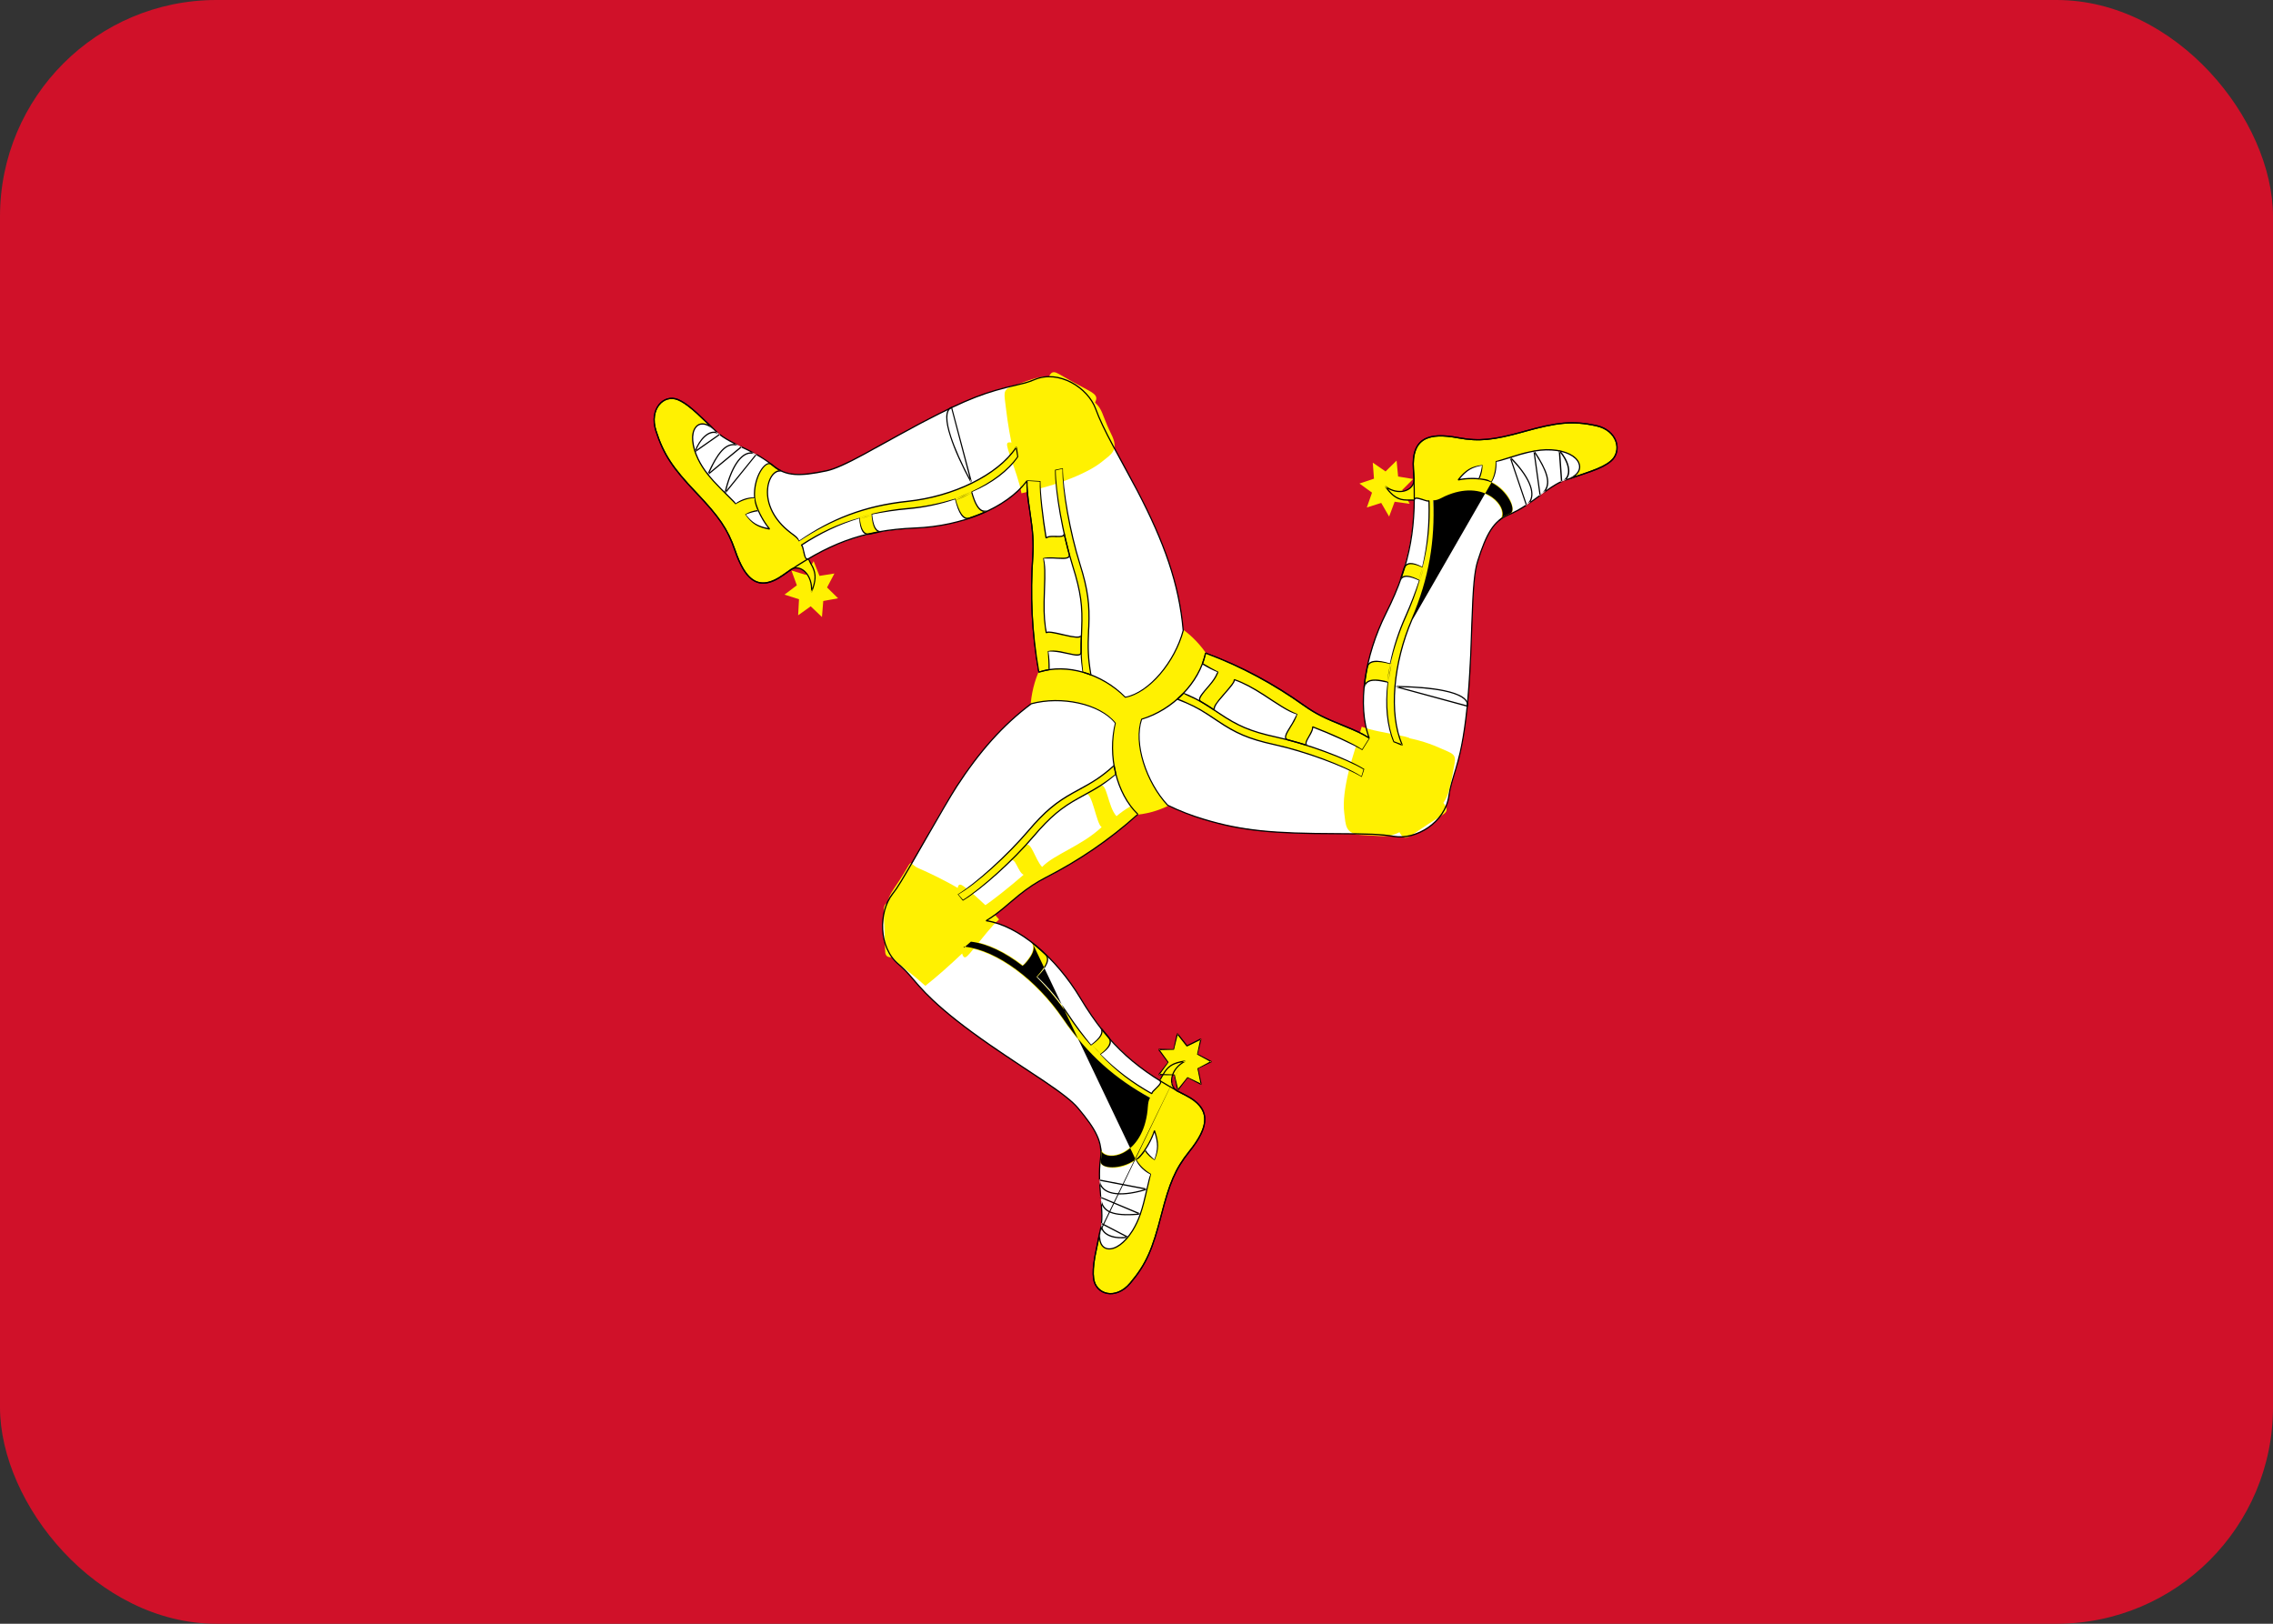 <svg width="21" height="15" viewBox="0 0 21 15" fill="none" xmlns="http://www.w3.org/2000/svg">
<rect x="0" y="0" width="21" height="15" fill="#333333" stroke="none"/>
<rect width="21" height="15" rx="2" fill="#D01129"/>
<mask id="mask0_2314_22641" style="mask-type:alpha" maskUnits="userSpaceOnUse" x="0" y="0" width="21" height="15">
<rect width="21" height="15" rx="2" fill="white"/>
</mask>
<g mask="url(#mask0_2314_22641)">
<path fill-rule="evenodd" clip-rule="evenodd" d="M10.416 7.531C10.912 7.531 11.314 7.109 11.314 6.588C11.314 6.068 10.912 5.646 10.416 5.646C9.92 5.646 9.519 6.068 9.519 6.588C9.519 7.109 9.92 7.531 10.416 7.531" fill="#FFF101"/>
<path fill-rule="evenodd" clip-rule="evenodd" d="M9.598 6.209C9.852 6.124 10.182 6.223 10.399 6.442C10.629 6.398 10.86 6.094 10.932 5.824C10.853 4.926 10.293 4.245 10.123 3.778C10.069 3.63 9.82 3.398 9.56 3.506C9.347 3.595 9.239 3.526 8.522 3.901C8.135 4.104 7.809 4.313 7.637 4.349C7.465 4.385 7.283 4.418 7.146 4.304C6.957 4.149 6.744 4.106 6.62 3.989C6.466 3.845 6.368 3.737 6.265 3.693C6.161 3.649 5.986 3.746 6.06 3.979C6.227 4.505 6.62 4.59 6.789 5.081C6.869 5.314 6.983 5.488 7.236 5.312C7.49 5.136 7.848 4.902 8.459 4.878C8.869 4.861 9.293 4.703 9.487 4.443C9.486 4.668 9.561 4.852 9.541 5.144C9.521 5.437 9.524 5.8 9.598 6.209" fill="white"/>
<path fill-rule="evenodd" clip-rule="evenodd" d="M10.079 6.234C10.003 5.792 10.14 5.728 9.977 5.21C9.879 4.898 9.816 4.507 9.814 4.325L9.749 4.345C9.75 4.527 9.813 4.918 9.911 5.23C10.069 5.731 9.946 5.807 10.006 6.212C10.025 6.216 10.064 6.229 10.079 6.234" fill="#FFF101"/>
<path fill-rule="evenodd" clip-rule="evenodd" d="M9.693 6.186C9.693 6.129 9.69 6.071 9.681 6.02C9.797 5.991 9.994 6.103 9.989 6.02C9.987 5.993 9.989 5.908 9.991 5.863C9.988 5.934 9.714 5.815 9.667 5.845C9.616 5.588 9.679 5.323 9.639 5.162C9.73 5.135 9.899 5.193 9.878 5.117C9.866 5.079 9.844 4.983 9.829 4.923C9.844 4.986 9.71 4.933 9.665 4.969C9.641 4.83 9.607 4.565 9.608 4.444L9.487 4.443C9.486 4.668 9.561 4.852 9.541 5.144C9.521 5.437 9.524 5.8 9.598 6.209C9.624 6.201 9.668 6.191 9.693 6.186" fill="#FFF101"/>
<path fill-rule="evenodd" clip-rule="evenodd" d="M9.389 4.131C9.21 4.402 8.783 4.59 8.388 4.631C7.925 4.679 7.615 4.841 7.386 4.999C7.366 4.962 7.331 4.942 7.3 4.918C6.965 4.657 7.102 4.305 7.229 4.355C7.181 4.336 7.154 4.31 7.127 4.29C7.083 4.255 6.956 4.387 6.972 4.597C6.978 4.686 7.051 4.817 7.11 4.887C7.002 4.866 6.951 4.837 6.887 4.757C6.923 4.734 6.969 4.72 7.006 4.717C6.994 4.686 6.976 4.65 6.972 4.597C6.919 4.596 6.854 4.615 6.799 4.655C6.666 4.516 6.53 4.405 6.45 4.242C6.324 3.979 6.453 3.813 6.62 3.989C6.466 3.845 6.368 3.737 6.265 3.693C6.161 3.649 5.986 3.746 6.06 3.979C6.227 4.505 6.62 4.59 6.789 5.081C6.869 5.314 6.987 5.495 7.236 5.312C7.269 5.288 7.278 5.282 7.306 5.261C7.385 5.213 7.511 5.294 7.497 5.469C7.561 5.308 7.52 5.259 7.466 5.162C7.426 5.185 7.429 5.053 7.404 5.036C7.547 4.943 7.72 4.85 7.938 4.783C7.946 4.862 7.967 4.946 8.035 4.933C8.072 4.925 8.11 4.917 8.149 4.91C8.08 4.922 8.061 4.831 8.053 4.752C8.157 4.727 8.27 4.709 8.393 4.698C8.536 4.686 8.684 4.655 8.822 4.608C8.843 4.683 8.886 4.81 8.957 4.785C9.02 4.764 9.081 4.74 9.138 4.712C9.04 4.762 9.001 4.621 8.977 4.546C9.158 4.464 9.311 4.351 9.403 4.217L9.389 4.131" fill="#FFF101"/>
<path fill-rule="evenodd" clip-rule="evenodd" d="M10.18 4.266C10.267 4.195 10.342 4.161 10.267 4.011C10.144 3.765 10.22 3.764 9.951 3.608C9.676 3.449 9.711 3.436 9.348 3.57C9.259 3.603 9.279 3.637 9.294 3.773C9.328 4.066 9.392 4.302 9.45 4.543C9.679 4.512 10.03 4.388 10.18 4.266Z" fill="#FFF101"/>
<path fill-rule="evenodd" clip-rule="evenodd" d="M9.328 4.199C9.28 4.055 9.293 4.075 9.467 4.119C9.523 3.929 9.602 3.769 9.646 3.615C9.695 3.444 9.71 3.413 9.783 3.455C9.875 3.509 9.977 3.565 10.043 3.599C10.158 3.659 10.141 3.68 10.086 3.774C10.031 3.869 9.851 4.06 9.739 4.26C9.886 4.369 9.933 4.378 9.829 4.425C9.712 4.477 9.518 4.542 9.437 4.557C9.422 4.463 9.374 4.335 9.328 4.199Z" fill="#FFF101"/>
<path fill-rule="evenodd" clip-rule="evenodd" d="M7.606 5.552L7.594 5.7L7.49 5.601L7.374 5.684L7.382 5.536L7.248 5.493L7.362 5.407L7.312 5.27L7.446 5.311L7.517 5.184L7.571 5.32L7.709 5.298L7.641 5.427L7.743 5.527L7.606 5.552" fill="#FFF101"/>
<path fill-rule="evenodd" clip-rule="evenodd" d="M10.513 7.522C10.315 7.333 10.232 6.984 10.304 6.677C10.153 6.49 9.787 6.432 9.528 6.502C8.826 7.022 8.545 7.872 8.244 8.26C8.15 8.383 8.083 8.726 8.302 8.908C8.482 9.057 8.479 9.19 9.147 9.654C9.508 9.905 9.843 10.097 9.959 10.235C10.075 10.374 10.192 10.522 10.168 10.704C10.134 10.954 10.204 11.168 10.17 11.34C10.128 11.551 10.088 11.695 10.103 11.811C10.119 11.927 10.287 12.038 10.442 11.854C10.792 11.439 10.666 11.039 10.986 10.639C11.138 10.451 11.225 10.26 10.954 10.118C10.681 9.976 10.309 9.767 9.984 9.224C9.765 8.859 9.423 8.553 9.111 8.506C9.297 8.395 9.411 8.234 9.663 8.106C9.914 7.978 10.212 7.793 10.513 7.522" fill="white"/>
<path fill-rule="evenodd" clip-rule="evenodd" d="M10.293 7.072C9.966 7.362 9.845 7.27 9.499 7.677C9.291 7.922 9 8.175 8.85 8.267L8.9 8.317C9.049 8.224 9.34 7.972 9.548 7.727C9.883 7.333 10.007 7.406 10.31 7.149C10.304 7.131 10.296 7.089 10.293 7.072" fill="#FFF101"/>
<path fill-rule="evenodd" clip-rule="evenodd" d="M10.446 7.448C10.399 7.475 10.352 7.508 10.315 7.54C10.233 7.45 10.227 7.215 10.161 7.261C10.14 7.276 10.069 7.316 10.03 7.337C10.09 7.304 10.129 7.614 10.178 7.641C9.991 7.816 9.741 7.891 9.628 8.009C9.561 7.938 9.524 7.757 9.472 7.813C9.446 7.843 9.378 7.911 9.336 7.955C9.38 7.91 9.404 8.058 9.457 8.081C9.353 8.172 9.152 8.336 9.052 8.396L9.111 8.505C9.297 8.395 9.411 8.234 9.663 8.106C9.914 7.978 10.212 7.793 10.513 7.522C10.493 7.502 10.463 7.468 10.446 7.448" fill="#FFF101"/>
<path fill-rule="evenodd" clip-rule="evenodd" d="M8.903 8.751C9.216 8.778 9.584 9.073 9.816 9.411C10.087 9.808 10.376 10.009 10.62 10.138C10.6 10.175 10.601 10.217 10.597 10.258C10.549 10.692 10.19 10.743 10.168 10.603C10.176 10.656 10.168 10.694 10.165 10.728C10.158 10.785 10.331 10.835 10.495 10.716C10.566 10.665 10.638 10.534 10.666 10.445C10.703 10.553 10.705 10.615 10.67 10.713C10.633 10.692 10.599 10.657 10.578 10.624C10.558 10.652 10.538 10.686 10.495 10.716C10.522 10.765 10.57 10.813 10.63 10.844C10.582 11.034 10.559 11.214 10.463 11.368C10.31 11.614 10.109 11.58 10.17 11.34C10.128 11.551 10.088 11.695 10.103 11.811C10.119 11.927 10.287 12.038 10.442 11.854C10.792 11.439 10.666 11.039 10.986 10.639C11.138 10.451 11.229 10.253 10.954 10.118C10.917 10.1 10.908 10.095 10.876 10.08C10.797 10.032 10.801 9.878 10.952 9.802C10.787 9.824 10.767 9.886 10.715 9.984C10.754 10.009 10.643 10.072 10.641 10.103C10.494 10.02 10.331 9.91 10.167 9.744C10.227 9.698 10.286 9.637 10.241 9.58C10.216 9.551 10.191 9.521 10.165 9.489C10.21 9.545 10.144 9.608 10.083 9.655C10.011 9.573 9.939 9.48 9.868 9.373C9.787 9.249 9.688 9.13 9.579 9.028C9.631 8.971 9.715 8.869 9.659 8.817C9.61 8.77 9.559 8.726 9.508 8.688C9.598 8.753 9.501 8.859 9.451 8.918C9.293 8.795 9.123 8.711 8.966 8.695L8.903 8.751" fill="#FFF101"/>
<path fill-rule="evenodd" clip-rule="evenodd" d="M8.491 8.023C8.389 7.98 8.44 7.92 8.353 8.064C8.212 8.299 8.185 8.245 8.19 8.568C8.196 8.897 8.257 8.844 8.549 9.107C8.774 8.93 9.043 8.663 9.212 8.489C9.072 8.297 8.667 8.099 8.491 8.023Z" fill="#FFF101"/>
<path fill-rule="evenodd" clip-rule="evenodd" d="M8.989 8.772C8.895 8.888 8.904 8.866 8.854 8.687C8.669 8.73 8.526 8.779 8.378 8.816C8.212 8.857 8.178 8.859 8.177 8.772C8.175 8.661 8.171 8.541 8.166 8.463C8.158 8.329 8.183 8.334 8.289 8.337C8.394 8.339 8.614 8.367 8.834 8.368C8.85 8.18 8.835 8.132 8.925 8.204C9.027 8.284 9.177 8.428 9.23 8.494C9.16 8.555 9.079 8.663 8.989 8.772Z" fill="#FFF101"/>
<path fill-rule="evenodd" clip-rule="evenodd" d="M10.966 9.662L11.094 9.599L11.065 9.743L11.191 9.807L11.065 9.874L11.097 10.017L10.969 9.956L10.881 10.07L10.848 9.928L10.707 9.927L10.793 9.81L10.705 9.695L10.846 9.692L10.877 9.549L10.966 9.662" fill="#FFF101"/>
<path fill-rule="evenodd" clip-rule="evenodd" d="M11.138 6.034C11.081 6.308 10.834 6.558 10.545 6.646C10.467 6.877 10.601 7.239 10.789 7.439C11.569 7.817 12.411 7.648 12.881 7.727C13.03 7.752 13.346 7.641 13.386 7.351C13.42 7.113 13.531 7.049 13.579 6.21C13.606 5.756 13.597 5.355 13.653 5.181C13.709 5.006 13.773 4.825 13.935 4.757C14.158 4.662 14.3 4.491 14.459 4.436C14.654 4.369 14.792 4.333 14.88 4.261C14.969 4.189 14.976 3.981 14.746 3.932C14.229 3.821 13.962 4.136 13.473 4.044C13.241 4.001 13.04 4.016 13.059 4.335C13.077 4.653 13.091 5.096 12.806 5.664C12.615 6.045 12.533 6.51 12.65 6.817C12.466 6.702 12.276 6.679 12.045 6.515C11.813 6.35 11.512 6.171 11.138 6.034" fill="white"/>
<path fill-rule="evenodd" clip-rule="evenodd" d="M10.877 6.458C11.28 6.611 11.264 6.767 11.773 6.878C12.079 6.945 12.433 7.083 12.584 7.173L12.6 7.103C12.449 7.014 12.095 6.875 11.789 6.809C11.297 6.701 11.295 6.552 10.932 6.404C10.919 6.419 10.889 6.448 10.877 6.458" fill="#FFF101"/>
<path fill-rule="evenodd" clip-rule="evenodd" d="M11.11 6.132C11.156 6.16 11.206 6.187 11.252 6.204C11.219 6.324 11.027 6.447 11.099 6.484C11.121 6.496 11.19 6.54 11.227 6.564C11.17 6.527 11.405 6.337 11.404 6.278C11.641 6.361 11.828 6.551 11.982 6.595C11.957 6.691 11.826 6.816 11.898 6.835C11.936 6.843 12.027 6.871 12.084 6.888C12.024 6.869 12.134 6.774 12.127 6.715C12.254 6.763 12.489 6.864 12.589 6.925L12.65 6.817C12.466 6.702 12.276 6.679 12.045 6.515C11.813 6.35 11.512 6.171 11.138 6.034C11.131 6.062 11.118 6.106 11.11 6.132" fill="#FFF101"/>
<path fill-rule="evenodd" clip-rule="evenodd" d="M12.956 6.883C12.822 6.585 12.881 6.103 13.045 5.723C13.236 5.278 13.258 4.915 13.242 4.628C13.282 4.628 13.317 4.606 13.353 4.59C13.734 4.416 13.956 4.717 13.851 4.807C13.892 4.773 13.927 4.761 13.956 4.747C14.007 4.724 13.962 4.542 13.781 4.452C13.704 4.414 13.559 4.414 13.472 4.433C13.543 4.345 13.593 4.313 13.691 4.295C13.693 4.339 13.68 4.388 13.664 4.423C13.697 4.428 13.735 4.429 13.781 4.452C13.808 4.404 13.824 4.336 13.819 4.266C14 4.215 14.16 4.146 14.335 4.156C14.615 4.172 14.687 4.372 14.459 4.436C14.654 4.369 14.792 4.333 14.88 4.261C14.969 4.189 14.976 3.981 14.746 3.932C14.229 3.821 13.962 4.136 13.473 4.044C13.241 4.001 13.033 4.017 13.059 4.335C13.062 4.377 13.063 4.388 13.066 4.424C13.066 4.52 12.937 4.594 12.799 4.494C12.9 4.633 12.961 4.62 13.067 4.619C13.069 4.571 13.176 4.64 13.203 4.626C13.208 4.802 13.198 5.006 13.144 5.237C13.075 5.205 12.996 5.182 12.971 5.251C12.96 5.289 12.948 5.327 12.934 5.366C12.958 5.297 13.043 5.326 13.112 5.358C13.081 5.464 13.04 5.576 12.987 5.694C12.925 5.83 12.877 5.98 12.847 6.129C12.774 6.11 12.648 6.086 12.633 6.163C12.619 6.231 12.608 6.298 12.602 6.364C12.611 6.25 12.747 6.285 12.82 6.301C12.798 6.506 12.814 6.702 12.879 6.853L12.956 6.883" fill="#FFF101"/>
<path fill-rule="evenodd" clip-rule="evenodd" d="M12.419 7.507C12.434 7.622 12.424 7.707 12.586 7.714C12.85 7.725 12.829 7.759 13.092 7.592C13.361 7.422 13.368 7.456 13.438 7.058C13.456 6.961 13.418 6.962 13.298 6.908C13.04 6.792 12.814 6.8 12.586 6.733C12.498 6.956 12.393 7.309 12.419 7.507Z" fill="#FFF101"/>
<path fill-rule="evenodd" clip-rule="evenodd" d="M12.931 6.794C13.073 6.822 13.051 6.824 12.928 6.96C13.056 7.106 13.154 7.209 13.259 7.326C13.376 7.457 13.394 7.486 13.323 7.531C13.232 7.588 13.135 7.652 13.073 7.695C12.967 7.77 12.958 7.744 12.908 7.647C12.857 7.55 12.784 7.338 12.675 7.137C12.512 7.216 12.48 7.254 12.494 7.136C12.509 7.004 12.553 6.795 12.581 6.713C12.666 6.747 12.796 6.767 12.931 6.794Z" fill="#FFF101"/>
<path fill-rule="evenodd" clip-rule="evenodd" d="M12.676 4.551L12.56 4.467L12.694 4.422L12.683 4.274L12.801 4.355L12.903 4.255L12.917 4.402L13.056 4.425L12.955 4.526L13.024 4.654L12.885 4.635L12.834 4.772L12.761 4.646L12.628 4.688L12.676 4.551" fill="#FFF101"/>
<path fill-rule="evenodd" clip-rule="evenodd" d="M10.395 6.446C10.178 6.227 9.85 6.131 9.6 6.215L9.593 6.211C9.527 5.845 9.512 5.492 9.536 5.144C9.545 5.009 9.537 4.911 9.511 4.735C9.5 4.662 9.498 4.652 9.494 4.621C9.486 4.561 9.482 4.51 9.482 4.459C9.29 4.703 8.883 4.866 8.459 4.883C7.957 4.904 7.643 5.036 7.239 5.317C7.015 5.473 6.886 5.38 6.784 5.083C6.717 4.887 6.635 4.774 6.437 4.565L6.422 4.549C6.215 4.331 6.125 4.203 6.055 3.981C5.989 3.774 6.131 3.63 6.267 3.687C6.276 3.691 6.285 3.696 6.295 3.701C6.338 3.724 6.383 3.759 6.442 3.813C6.463 3.831 6.522 3.888 6.568 3.932L6.568 3.932L6.623 3.984C6.63 3.991 6.637 3.997 6.644 4.003C6.634 3.996 6.623 3.992 6.612 3.989L6.561 3.94L6.561 3.94C6.515 3.896 6.455 3.84 6.435 3.821C6.376 3.768 6.332 3.734 6.29 3.711C6.281 3.706 6.272 3.702 6.263 3.698C6.136 3.644 6.002 3.779 6.065 3.977C6.135 4.197 6.224 4.324 6.43 4.541L6.445 4.557C6.643 4.767 6.726 4.881 6.795 5.079C6.894 5.37 7.016 5.458 7.233 5.307C7.639 5.025 7.954 4.892 8.458 4.872C8.887 4.855 9.297 4.687 9.483 4.439L9.493 4.443C9.492 4.498 9.497 4.553 9.505 4.62C9.509 4.65 9.51 4.66 9.521 4.733C9.548 4.91 9.556 5.009 9.547 5.145C9.523 5.49 9.538 5.84 9.602 6.202L9.596 6.204L9.603 6.208L9.602 6.202C9.856 6.12 10.184 6.218 10.398 6.436C10.614 6.395 10.851 6.109 10.926 5.824C10.889 5.397 10.751 5.011 10.503 4.536C10.464 4.463 10.36 4.271 10.309 4.177L10.281 4.126C10.202 3.978 10.152 3.874 10.118 3.78C10.047 3.585 9.781 3.42 9.562 3.511C9.532 3.524 9.503 3.534 9.472 3.543C9.451 3.548 9.431 3.553 9.402 3.56C9.111 3.627 8.949 3.684 8.525 3.906L8.489 3.925C8.407 3.968 8.211 4.077 8.089 4.144L8.089 4.144L8.088 4.144L8.088 4.144L8.088 4.144C8.036 4.173 7.998 4.194 7.987 4.2C7.819 4.291 7.714 4.338 7.638 4.355C7.387 4.408 7.26 4.405 7.142 4.309C7.106 4.279 7.066 4.251 7.023 4.225C7.012 4.218 7 4.212 6.988 4.205L6.992 4.201L6.99 4.193C7.003 4.201 7.016 4.208 7.028 4.215C7.072 4.242 7.112 4.269 7.149 4.3C7.263 4.393 7.387 4.396 7.636 4.343C7.71 4.327 7.815 4.28 7.982 4.19C7.993 4.184 8.031 4.163 8.083 4.134C8.205 4.067 8.402 3.958 8.484 3.915L8.52 3.896C8.945 3.673 9.108 3.616 9.4 3.549C9.428 3.542 9.449 3.537 9.469 3.532C9.5 3.523 9.529 3.513 9.558 3.501C9.784 3.407 10.055 3.575 10.128 3.776C10.162 3.869 10.212 3.973 10.291 4.121L10.319 4.172C10.369 4.265 10.474 4.457 10.512 4.531C10.761 5.006 10.9 5.394 10.937 5.825C10.86 6.116 10.62 6.406 10.395 6.446ZM6.979 4.187L6.99 4.193L6.99 4.192C6.986 4.19 6.982 4.188 6.979 4.187ZM6.939 4.179C6.952 4.179 6.965 4.182 6.979 4.187C6.959 4.176 6.937 4.165 6.914 4.153C6.903 4.147 6.877 4.135 6.854 4.124L6.854 4.121C6.844 4.117 6.835 4.113 6.826 4.11L6.805 4.1C6.737 4.066 6.69 4.039 6.652 4.009L6.652 4.008C6.649 4.006 6.647 4.004 6.644 4.003L6.652 4.009L6.651 4.018L6.648 4.02C6.645 4.018 6.642 4.015 6.639 4.013L6.639 4.013C6.641 4.014 6.643 4.016 6.645 4.017L6.645 4.008L6.639 4.013C6.638 4.013 6.638 4.012 6.638 4.012C6.63 4.006 6.623 4 6.616 3.993L6.612 3.989C6.542 3.975 6.462 4.05 6.416 4.17L6.424 4.177L6.648 4.02C6.683 4.047 6.725 4.072 6.784 4.102C6.698 4.098 6.626 4.177 6.535 4.381L6.543 4.388L6.85 4.135L6.909 4.163L6.939 4.179ZM6.974 4.197C6.963 4.191 6.951 4.185 6.939 4.179C6.842 4.177 6.749 4.312 6.693 4.553L6.703 4.558L6.988 4.205L6.979 4.2L6.979 4.199L6.985 4.202L6.984 4.193L6.979 4.199L6.974 4.197ZM6.71 4.532C6.772 4.281 6.875 4.159 6.974 4.197L6.979 4.2L6.71 4.532ZM6.71 4.532L6.704 4.555L6.695 4.55L6.71 4.532ZM6.839 4.129L6.85 4.135L6.855 4.131L6.854 4.124L6.839 4.117L6.839 4.117L6.839 4.116L6.839 4.116L6.826 4.11C6.812 4.105 6.797 4.102 6.784 4.102L6.801 4.11L6.823 4.121C6.727 4.089 6.654 4.15 6.555 4.364L6.536 4.379L6.545 4.386L6.555 4.364L6.839 4.129ZM6.841 4.128C6.835 4.125 6.829 4.123 6.823 4.121L6.835 4.127L6.839 4.129L6.841 4.128ZM6.841 4.128L6.849 4.132L6.848 4.122L6.841 4.128ZM6.433 4.157L6.639 4.013C6.638 4.013 6.638 4.012 6.638 4.012C6.572 3.97 6.485 4.035 6.433 4.157ZM6.433 4.157L6.418 4.167L6.426 4.174C6.428 4.168 6.431 4.162 6.433 4.157Z" fill="black"/>
<path fill-rule="evenodd" clip-rule="evenodd" d="M10.063 5.82C10.055 5.99 10.058 6.081 10.084 6.233L10.077 6.24C10.068 6.236 10.058 6.233 10.047 6.229C10.03 6.223 10.013 6.217 10.001 6.213C9.981 6.079 9.979 5.996 9.987 5.84L9.988 5.807C9.997 5.606 9.982 5.472 9.906 5.232C9.815 4.942 9.745 4.546 9.747 4.34L9.82 4.325C9.822 4.525 9.891 4.919 9.982 5.208C10.058 5.449 10.073 5.585 10.065 5.788L10.063 5.82ZM10.08 6.229L10.073 6.235C10.073 6.232 10.072 6.229 10.072 6.226C10.075 6.227 10.078 6.228 10.08 6.229ZM10.007 6.206C10.021 6.209 10.05 6.218 10.072 6.226C10.047 6.078 10.044 5.987 10.052 5.82L10.054 5.787C10.062 5.586 10.047 5.452 9.972 5.211C9.88 4.922 9.811 4.527 9.816 4.331L9.754 4.345C9.756 4.545 9.826 4.939 9.916 5.228C9.992 5.469 10.008 5.605 9.999 5.808L9.998 5.84C9.99 5.996 9.992 6.078 10.007 6.206Z" fill="black"/>
<path fill-rule="evenodd" clip-rule="evenodd" d="M8.789 3.758C8.728 3.786 8.728 3.883 8.778 4.035C8.817 4.157 8.887 4.31 8.972 4.466L8.982 4.462L8.796 3.762L8.789 3.758ZM9.687 6.019C9.695 6.068 9.699 6.126 9.698 6.186L9.694 6.191L9.675 6.195L9.675 6.195C9.648 6.201 9.617 6.208 9.593 6.211C9.527 5.845 9.512 5.492 9.536 5.144C9.545 5.009 9.537 4.911 9.511 4.735C9.5 4.662 9.498 4.652 9.494 4.621C9.486 4.554 9.482 4.499 9.488 4.437L9.613 4.444C9.612 4.548 9.64 4.786 9.669 4.96C9.684 4.951 9.706 4.949 9.74 4.95L9.754 4.95C9.786 4.951 9.799 4.951 9.81 4.948C9.823 4.944 9.827 4.937 9.824 4.924L9.835 4.921C9.838 4.937 9.855 5.006 9.854 5.002L9.856 5.008C9.869 5.062 9.877 5.096 9.883 5.116C9.89 5.141 9.879 5.156 9.852 5.161C9.834 5.165 9.816 5.165 9.764 5.162C9.749 5.161 9.74 5.161 9.731 5.16C9.706 5.16 9.686 5.16 9.67 5.16C9.66 5.16 9.651 5.16 9.644 5.16C9.66 5.225 9.661 5.284 9.655 5.451C9.649 5.612 9.65 5.695 9.663 5.793C9.666 5.808 9.668 5.823 9.671 5.837C9.691 5.829 9.728 5.836 9.82 5.857L9.827 5.859C9.883 5.872 9.913 5.878 9.939 5.88C9.97 5.882 9.985 5.876 9.986 5.863L9.985 5.885C9.975 5.891 9.959 5.893 9.938 5.891C9.912 5.889 9.882 5.884 9.824 5.87L9.818 5.869C9.72 5.846 9.685 5.84 9.67 5.85L9.661 5.847C9.658 5.83 9.655 5.812 9.653 5.794C9.639 5.696 9.638 5.613 9.644 5.45C9.65 5.285 9.649 5.227 9.637 5.156C9.661 5.149 9.69 5.148 9.731 5.149C9.741 5.149 9.749 5.15 9.764 5.151C9.815 5.153 9.833 5.153 9.85 5.15C9.871 5.146 9.878 5.137 9.873 5.119C9.867 5.099 9.858 5.066 9.845 5.011L9.844 5.005C9.844 5.008 9.836 4.974 9.83 4.949C9.836 4.942 9.837 4.933 9.835 4.921L9.824 4.924L9.83 4.949C9.826 4.953 9.82 4.957 9.813 4.959C9.8 4.962 9.787 4.962 9.754 4.962L9.74 4.961C9.703 4.96 9.681 4.964 9.668 4.974L9.659 4.97C9.63 4.796 9.601 4.55 9.607 4.45L9.493 4.443C9.492 4.498 9.497 4.553 9.505 4.62C9.509 4.65 9.51 4.66 9.521 4.733C9.548 4.91 9.556 5.009 9.547 5.145C9.523 5.492 9.538 5.844 9.596 6.204C9.619 6.197 9.657 6.188 9.687 6.181L9.687 6.186L9.692 6.18L9.687 6.181C9.688 6.124 9.684 6.068 9.68 6.015C9.711 6.007 9.748 6.008 9.796 6.016C9.812 6.019 9.828 6.023 9.85 6.028C9.919 6.043 9.929 6.045 9.949 6.045C9.974 6.046 9.984 6.039 9.983 6.02C9.982 6 9.983 5.948 9.985 5.885C9.992 5.88 9.996 5.873 9.996 5.863L9.986 5.863L9.986 5.863L9.996 5.863C9.994 5.936 9.993 5.998 9.994 6.019C9.996 6.046 9.98 6.057 9.949 6.057C9.928 6.056 9.918 6.054 9.848 6.039C9.825 6.034 9.81 6.031 9.794 6.028C9.747 6.02 9.712 6.018 9.687 6.019ZM8.788 3.771L8.786 3.765L8.793 3.768C8.791 3.769 8.789 3.77 8.788 3.771ZM8.959 4.419C8.885 4.278 8.824 4.142 8.788 4.032C8.742 3.89 8.74 3.799 8.788 3.771L8.959 4.419ZM8.959 4.419L8.981 4.46L8.971 4.465L8.959 4.419ZM8.821 4.611L8.821 4.611L8.821 4.611L8.82 4.611L8.824 4.624C8.876 4.604 8.927 4.58 8.979 4.553L8.975 4.541L8.975 4.541L8.975 4.541L8.975 4.541L8.821 4.611ZM8.821 4.611C8.872 4.591 8.923 4.568 8.975 4.541L8.975 4.541L8.979 4.553L8.824 4.624L8.821 4.611L8.821 4.611ZM8.052 4.747C8.012 4.758 7.974 4.77 7.936 4.782L7.939 4.795L7.939 4.795L7.939 4.795C7.94 4.795 7.94 4.795 7.94 4.795L8.054 4.76C8.054 4.76 8.054 4.76 8.054 4.76L8.054 4.76L8.054 4.76L8.052 4.747ZM8.054 4.76L8.052 4.747L7.937 4.782L7.939 4.795L7.94 4.795C7.977 4.782 8.015 4.77 8.054 4.76L8.054 4.76Z" fill="black"/>
<path fill-rule="evenodd" clip-rule="evenodd" d="M8.387 4.625C8.805 4.581 9.216 4.384 9.385 4.128L9.395 4.13L9.408 4.22C9.319 4.351 9.168 4.465 8.982 4.544C8.982 4.543 8.99 4.568 8.992 4.576C8.996 4.589 9 4.6 9.004 4.611C9.037 4.698 9.076 4.735 9.133 4.709C9.119 4.716 9.105 4.722 9.09 4.729C9.05 4.724 9.02 4.683 8.994 4.615C8.99 4.604 8.986 4.593 8.982 4.58C8.979 4.572 8.971 4.546 8.975 4.541C9.162 4.455 9.311 4.342 9.398 4.218L9.386 4.146C9.389 4.142 9.391 4.138 9.394 4.134L9.384 4.132L9.386 4.146C9.211 4.4 8.803 4.593 8.388 4.637C7.987 4.679 7.68 4.803 7.381 5.002C7.369 4.979 7.354 4.965 7.316 4.937L7.316 4.937C7.306 4.93 7.302 4.926 7.296 4.922C7.145 4.805 7.076 4.657 7.086 4.52C7.093 4.424 7.14 4.352 7.195 4.345C7.205 4.351 7.216 4.356 7.227 4.361L7.231 4.35C7.219 4.345 7.207 4.344 7.195 4.345C7.185 4.34 7.176 4.333 7.166 4.327C7.157 4.32 7.133 4.301 7.126 4.296C7.125 4.295 7.124 4.295 7.124 4.294C7.071 4.253 6.964 4.42 6.977 4.596C6.983 4.676 7.048 4.805 7.114 4.883L7.109 4.893C6.999 4.872 6.947 4.841 6.884 4.752C6.916 4.731 6.959 4.717 6.998 4.712L7.001 4.72L7.001 4.719L7.006 4.712C7.003 4.712 7.001 4.712 6.998 4.712C6.998 4.712 6.998 4.712 6.998 4.712L6.99 4.693C6.982 4.673 6.977 4.656 6.974 4.64C6.971 4.627 6.97 4.615 6.972 4.602C6.97 4.602 6.968 4.602 6.967 4.602C6.913 4.603 6.852 4.624 6.795 4.659L6.77 4.633C6.754 4.617 6.715 4.578 6.687 4.55C6.673 4.536 6.662 4.525 6.659 4.522C6.552 4.414 6.491 4.338 6.445 4.244C6.385 4.12 6.378 4.007 6.42 3.948C6.448 3.908 6.493 3.9 6.543 3.923C6.549 3.929 6.555 3.935 6.561 3.94C6.571 3.95 6.58 3.959 6.589 3.967C6.522 3.911 6.462 3.908 6.429 3.954C6.39 4.009 6.397 4.118 6.455 4.239C6.5 4.331 6.56 4.407 6.666 4.514C6.67 4.517 6.681 4.528 6.694 4.541C6.722 4.569 6.762 4.609 6.777 4.624C6.786 4.634 6.795 4.642 6.796 4.65C6.847 4.614 6.907 4.593 6.966 4.595C6.953 4.412 7.067 4.236 7.131 4.285C7.131 4.285 7.132 4.286 7.133 4.287C7.14 4.293 7.164 4.311 7.172 4.317C7.191 4.331 7.21 4.341 7.231 4.35L7.227 4.361C7.167 4.337 7.105 4.411 7.097 4.52C7.087 4.653 7.154 4.798 7.303 4.913C7.308 4.917 7.313 4.92 7.322 4.928L7.323 4.928C7.361 4.956 7.377 4.971 7.383 4.994C7.675 4.792 7.984 4.667 8.387 4.625ZM7.003 4.723C6.964 4.727 6.922 4.741 6.891 4.753C6.95 4.828 6.998 4.858 7.096 4.878C7.061 4.834 7.027 4.778 7.003 4.723ZM6.596 3.959C6.578 3.943 6.56 3.931 6.543 3.923C6.501 3.883 6.453 3.837 6.435 3.821C6.376 3.768 6.332 3.734 6.29 3.711C6.281 3.706 6.272 3.702 6.263 3.698C6.136 3.644 6.002 3.779 6.065 3.977C6.135 4.197 6.224 4.324 6.43 4.541L6.445 4.557C6.643 4.767 6.726 4.881 6.795 5.079C6.841 5.214 6.89 5.302 6.952 5.348C7.026 5.402 7.118 5.392 7.233 5.307L7.272 5.279L7.273 5.279C7.283 5.271 7.292 5.265 7.304 5.256C7.392 5.203 7.499 5.292 7.504 5.436C7.5 5.446 7.496 5.456 7.492 5.467L7.503 5.469C7.504 5.458 7.504 5.447 7.504 5.436C7.533 5.353 7.531 5.3 7.504 5.242C7.499 5.232 7.493 5.22 7.484 5.206C7.484 5.205 7.484 5.205 7.484 5.205C7.48 5.197 7.466 5.172 7.469 5.167C7.455 5.175 7.444 5.169 7.436 5.152C7.43 5.141 7.427 5.128 7.421 5.101L7.42 5.094C7.412 5.06 7.408 5.045 7.401 5.041L7.401 5.031C7.57 4.921 7.741 4.837 7.943 4.783C7.954 4.885 7.98 4.937 8.034 4.928C8.06 4.922 8.085 4.916 8.111 4.912C8.122 4.917 8.135 4.919 8.15 4.916C8.112 4.922 8.075 4.93 8.036 4.939C7.973 4.95 7.944 4.893 7.939 4.789C7.747 4.847 7.579 4.929 7.413 5.037C7.42 5.045 7.424 5.061 7.43 5.092L7.432 5.098C7.437 5.124 7.441 5.137 7.445 5.147C7.451 5.159 7.456 5.161 7.471 5.159L7.494 5.2C7.502 5.215 7.508 5.226 7.514 5.237C7.545 5.305 7.544 5.367 7.502 5.471L7.492 5.468C7.504 5.313 7.395 5.214 7.309 5.266C7.298 5.274 7.29 5.28 7.279 5.288L7.278 5.289L7.239 5.317C7.12 5.404 7.024 5.414 6.946 5.357C6.881 5.31 6.831 5.22 6.784 5.083C6.717 4.887 6.635 4.774 6.437 4.565L6.422 4.549C6.215 4.331 6.125 4.203 6.055 3.981C5.989 3.774 6.131 3.63 6.267 3.687C6.276 3.691 6.285 3.696 6.295 3.701C6.338 3.724 6.383 3.758 6.442 3.813C6.463 3.831 6.522 3.888 6.568 3.932C6.578 3.942 6.588 3.951 6.596 3.959ZM8.148 4.905L8.15 4.916L8.148 4.905C8.148 4.905 8.148 4.905 8.148 4.905ZM9.137 4.72C9.12 4.727 9.104 4.73 9.09 4.729C9.048 4.747 9.003 4.764 8.955 4.78C8.902 4.799 8.861 4.729 8.828 4.606C8.684 4.649 8.537 4.68 8.393 4.692C8.273 4.702 8.159 4.721 8.052 4.747C8.057 4.838 8.075 4.894 8.111 4.912C8.123 4.909 8.136 4.907 8.148 4.905C8.095 4.914 8.069 4.859 8.058 4.752C8.161 4.732 8.274 4.714 8.394 4.704C8.539 4.691 8.687 4.66 8.824 4.613C8.853 4.739 8.896 4.813 8.958 4.791C9.024 4.769 9.083 4.745 9.137 4.72ZM9.141 4.718C9.141 4.718 9.141 4.718 9.141 4.718L9.136 4.707C9.135 4.708 9.134 4.708 9.133 4.709C9.134 4.708 9.135 4.708 9.136 4.707L9.141 4.718ZM9.137 4.72C9.138 4.719 9.139 4.718 9.141 4.718C9.139 4.718 9.138 4.719 9.137 4.72ZM6.596 3.959C6.605 3.966 6.614 3.975 6.623 3.985L6.616 3.993C6.611 3.988 6.601 3.979 6.589 3.967C6.597 3.975 6.607 3.983 6.616 3.993L6.623 3.984C6.618 3.98 6.608 3.97 6.596 3.959Z" fill="black"/>
<path fill-rule="evenodd" clip-rule="evenodd" d="M10.309 6.679C10.237 6.985 10.322 7.332 10.516 7.518L10.516 7.526C10.248 7.769 9.964 7.958 9.665 8.111C9.577 8.156 9.502 8.206 9.42 8.272C9.4 8.288 9.38 8.305 9.354 8.327C9.356 8.325 9.304 8.369 9.29 8.381C9.226 8.435 9.178 8.471 9.127 8.502C9.424 8.555 9.762 8.843 9.988 9.221C10.256 9.667 10.523 9.886 10.956 10.113C11.197 10.239 11.184 10.402 10.991 10.643C10.862 10.804 10.81 10.934 10.735 11.223C10.654 11.539 10.597 11.679 10.446 11.858C10.308 12.021 10.118 11.964 10.098 11.812C10.091 11.758 10.095 11.696 10.11 11.61C10.117 11.572 10.144 11.44 10.157 11.375L10.157 11.375L10.165 11.339C10.167 11.33 10.168 11.321 10.169 11.312C10.169 11.325 10.171 11.336 10.174 11.347L10.168 11.378C10.154 11.443 10.127 11.574 10.12 11.612C10.106 11.697 10.102 11.757 10.109 11.81C10.128 11.953 10.306 12.007 10.438 11.85C10.588 11.673 10.644 11.534 10.725 11.22C10.8 10.929 10.852 10.798 10.982 10.636C11.172 10.399 11.184 10.245 10.951 10.123C10.516 9.895 10.248 9.675 9.979 9.227C9.751 8.846 9.407 8.556 9.11 8.511L9.108 8.501C9.164 8.467 9.214 8.43 9.283 8.372C9.297 8.36 9.349 8.316 9.347 8.318C9.373 8.296 9.393 8.279 9.413 8.263C9.496 8.197 9.572 8.146 9.66 8.101C9.957 7.949 10.238 7.761 10.505 7.522L10.509 7.526L10.509 7.517L10.505 7.522C10.31 7.332 10.226 6.984 10.3 6.681C10.158 6.505 9.804 6.433 9.531 6.506C9.269 6.701 9.05 6.95 8.843 7.269C8.786 7.356 8.671 7.557 8.558 7.753L8.558 7.753L8.558 7.753C8.442 7.956 8.328 8.153 8.287 8.212C8.274 8.23 8.261 8.247 8.249 8.264C8.123 8.426 8.12 8.75 8.305 8.903C8.314 8.91 8.322 8.918 8.33 8.925C8.355 8.948 8.378 8.971 8.405 9.001L8.436 9.037C8.457 9.062 8.483 9.091 8.494 9.104C8.534 9.149 8.574 9.19 8.622 9.235C8.746 9.352 8.913 9.485 9.15 9.649C9.27 9.733 9.649 9.983 9.648 9.982C9.815 10.095 9.91 10.169 9.963 10.232C10.132 10.433 10.194 10.55 10.173 10.705C10.164 10.769 10.162 10.826 10.164 10.897L10.159 10.896L10.153 10.901C10.151 10.827 10.153 10.769 10.162 10.703C10.182 10.553 10.122 10.438 9.955 10.239C9.903 10.178 9.808 10.104 9.642 9.992C9.644 9.993 9.264 9.743 9.144 9.659C8.906 9.494 8.739 9.361 8.615 9.244C8.567 9.198 8.526 9.157 8.486 9.112C8.475 9.099 8.449 9.069 8.428 9.045L8.428 9.045L8.428 9.045L8.428 9.045L8.397 9.009C8.37 8.979 8.348 8.956 8.323 8.934C8.315 8.926 8.307 8.919 8.298 8.912C8.108 8.754 8.111 8.423 8.24 8.256C8.253 8.24 8.265 8.223 8.278 8.205C8.319 8.147 8.432 7.95 8.548 7.748C8.661 7.552 8.777 7.35 8.834 7.262C9.042 6.943 9.261 6.693 9.526 6.496C9.805 6.421 10.163 6.494 10.309 6.679ZM10.154 10.915L10.153 10.901L10.153 10.902C10.153 10.906 10.153 10.911 10.154 10.915ZM10.167 10.955C10.161 10.943 10.156 10.93 10.154 10.915C10.156 10.955 10.159 10.999 10.164 11.051L10.164 11.06L10.162 11.061C10.163 11.072 10.165 11.082 10.167 11.092C10.175 11.196 10.177 11.25 10.171 11.301L10.17 11.301C10.17 11.305 10.169 11.309 10.169 11.312L10.171 11.301L10.178 11.297L10.182 11.299C10.182 11.303 10.181 11.307 10.181 11.311L10.18 11.311C10.181 11.308 10.181 11.306 10.181 11.303L10.173 11.307L10.18 11.311C10.18 11.312 10.18 11.312 10.18 11.313C10.179 11.323 10.177 11.332 10.175 11.341L10.174 11.347C10.198 11.418 10.299 11.454 10.421 11.435L10.423 11.424L10.182 11.299C10.187 11.256 10.187 11.21 10.181 11.134C10.22 11.214 10.322 11.24 10.537 11.221L10.538 11.21L10.175 11.058L10.174 11.05C10.171 11.015 10.169 10.984 10.167 10.955ZM10.165 10.914C10.165 10.927 10.166 10.941 10.167 10.955C10.215 11.044 10.372 11.061 10.598 10.991L10.598 10.98L10.164 10.897L10.165 10.909L10.164 10.908L10.163 10.901L10.157 10.907L10.164 10.908L10.165 10.914ZM10.573 10.987C10.335 11.056 10.183 11.024 10.165 10.914L10.165 10.909L10.573 10.987ZM10.573 10.987L10.595 10.98L10.596 10.991L10.573 10.987ZM10.176 11.07L10.175 11.058L10.17 11.055L10.164 11.06L10.167 11.092C10.17 11.107 10.175 11.121 10.181 11.134L10.178 11.09C10.2 11.192 10.286 11.229 10.512 11.212L10.534 11.221L10.536 11.21L10.512 11.212L10.176 11.07ZM10.174 11.07C10.175 11.077 10.176 11.083 10.178 11.09L10.176 11.07L10.174 11.07ZM10.174 11.07L10.173 11.06L10.166 11.066L10.174 11.07ZM10.402 11.426L10.181 11.311C10.181 11.312 10.181 11.312 10.18 11.313C10.179 11.393 10.276 11.44 10.402 11.426ZM10.402 11.426L10.418 11.434L10.42 11.424C10.414 11.424 10.408 11.425 10.402 11.426Z" fill="black"/>
<path fill-rule="evenodd" clip-rule="evenodd" d="M9.946 7.3C10.107 7.214 10.173 7.171 10.289 7.068L10.298 7.071C10.3 7.08 10.302 7.092 10.305 7.104C10.308 7.122 10.312 7.141 10.314 7.154C10.21 7.241 10.15 7.279 10.001 7.36L9.97 7.377C9.813 7.463 9.707 7.548 9.552 7.731C9.359 7.958 9.067 8.219 8.896 8.321L8.848 8.262C9.012 8.161 9.302 7.9 9.495 7.673C9.65 7.49 9.757 7.404 9.915 7.317L9.946 7.3ZM10.287 7.074L10.296 7.077C10.294 7.079 10.291 7.081 10.289 7.083C10.289 7.08 10.288 7.076 10.287 7.074ZM10.289 7.083C10.177 7.182 10.109 7.225 9.951 7.311L9.921 7.327C9.764 7.414 9.658 7.499 9.503 7.681C9.309 7.909 9.018 8.17 8.854 8.263L8.897 8.312C9.061 8.21 9.351 7.95 9.544 7.723C9.7 7.54 9.807 7.454 9.965 7.367L9.995 7.35C10.144 7.269 10.204 7.232 10.305 7.151C10.301 7.137 10.294 7.106 10.289 7.083Z" fill="black"/>
<path fill-rule="evenodd" clip-rule="evenodd" d="M9.448 8.923L9.454 8.913C9.5 8.949 9.543 8.985 9.583 9.023L9.576 9.032L9.448 8.923ZM9.448 8.923C9.493 8.958 9.536 8.994 9.576 9.032L9.583 9.023L9.455 8.914L9.448 8.923ZM10.17 9.756C10.171 9.756 10.171 9.756 10.171 9.756L10.179 9.747L10.179 9.747C10.179 9.747 10.179 9.747 10.179 9.747L10.171 9.756L10.17 9.756ZM10.08 9.66L10.17 9.756C10.141 9.726 10.111 9.694 10.08 9.66ZM10.079 9.66C10.079 9.66 10.08 9.66 10.08 9.66L10.079 9.66L10.079 9.66ZM10.088 9.651L10.079 9.66C10.079 9.66 10.079 9.66 10.079 9.66L10.088 9.651L10.088 9.651ZM10.088 9.651L10.179 9.747C10.149 9.718 10.119 9.686 10.088 9.651ZM10.088 9.651L10.088 9.651L10.088 9.651C10.088 9.651 10.088 9.651 10.088 9.651Z" fill="black"/>
<path fill-rule="evenodd" clip-rule="evenodd" d="M8.906 8.755L8.903 8.745C8.907 8.745 8.912 8.746 8.916 8.746L8.906 8.755ZM9.544 8.723C9.553 8.745 9.552 8.771 9.541 8.799C9.531 8.824 9.514 8.85 9.489 8.881C9.48 8.892 9.471 8.903 9.448 8.923C9.283 8.795 9.116 8.716 8.97 8.699L8.916 8.746C9.214 8.779 9.577 9.053 9.82 9.408C10.055 9.752 10.311 9.969 10.625 10.141C10.612 10.164 10.608 10.185 10.604 10.233L10.604 10.234C10.603 10.245 10.603 10.252 10.602 10.258C10.581 10.455 10.493 10.591 10.375 10.651C10.293 10.692 10.21 10.685 10.177 10.639C10.176 10.627 10.175 10.615 10.173 10.602L10.173 10.602L10.162 10.604C10.164 10.617 10.169 10.629 10.177 10.639C10.177 10.659 10.176 10.679 10.173 10.705C10.171 10.717 10.171 10.723 10.17 10.729C10.163 10.797 10.354 10.812 10.492 10.711C10.555 10.666 10.629 10.543 10.661 10.443L10.671 10.443C10.709 10.554 10.71 10.617 10.668 10.718C10.634 10.699 10.601 10.668 10.578 10.634C10.58 10.631 10.582 10.629 10.582 10.628L10.582 10.628L10.573 10.628C10.575 10.63 10.576 10.632 10.578 10.634C10.578 10.634 10.578 10.634 10.578 10.634C10.577 10.635 10.577 10.636 10.576 10.637C10.571 10.644 10.564 10.653 10.562 10.657C10.553 10.669 10.544 10.679 10.535 10.689C10.53 10.694 10.525 10.699 10.52 10.703C10.513 10.708 10.507 10.712 10.5 10.713C10.501 10.715 10.502 10.716 10.503 10.718C10.53 10.766 10.577 10.811 10.635 10.845C10.625 10.884 10.623 10.894 10.601 10.99C10.558 11.182 10.528 11.273 10.468 11.371C10.395 11.488 10.306 11.551 10.236 11.542C10.189 11.536 10.16 11.5 10.155 11.442C10.16 11.418 10.164 11.396 10.168 11.378C10.154 11.467 10.182 11.524 10.237 11.531C10.302 11.539 10.388 11.478 10.459 11.365C10.518 11.269 10.548 11.178 10.591 10.987C10.613 10.892 10.615 10.882 10.628 10.849C10.572 10.821 10.525 10.777 10.497 10.722M10.584 10.624C10.607 10.658 10.64 10.69 10.665 10.711C10.697 10.62 10.698 10.561 10.666 10.462C10.647 10.516 10.617 10.575 10.584 10.624ZM10.922 9.813C10.805 9.889 10.786 10.031 10.874 10.085L10.908 10.101L10.908 10.102C10.933 10.114 10.935 10.115 10.951 10.123C11.079 10.186 11.132 10.264 11.125 10.358C11.118 10.438 11.07 10.527 10.982 10.636C10.852 10.798 10.8 10.929 10.725 11.22C10.644 11.534 10.588 11.673 10.438 11.85C10.306 12.007 10.128 11.953 10.109 11.81C10.102 11.757 10.106 11.697 10.12 11.612C10.125 11.585 10.141 11.507 10.155 11.442C10.153 11.422 10.153 11.4 10.157 11.376C10.159 11.364 10.162 11.351 10.165 11.339L10.175 11.341C10.175 11.345 10.172 11.359 10.168 11.378M10.922 9.813C10.932 9.811 10.942 9.809 10.953 9.808L10.95 9.797C10.94 9.802 10.931 9.807 10.922 9.813ZM10.922 9.813C10.827 9.83 10.787 9.862 10.746 9.937C10.746 9.938 10.745 9.939 10.744 9.94C10.737 9.953 10.721 9.982 10.718 9.979C10.73 9.987 10.732 10 10.723 10.014C10.717 10.024 10.708 10.035 10.691 10.051L10.686 10.056C10.657 10.084 10.647 10.095 10.647 10.104L10.639 10.108C10.464 10.01 10.31 9.897 10.163 9.739C10.242 9.679 10.272 9.629 10.237 9.584C10.22 9.564 10.203 9.544 10.186 9.523C10.185 9.511 10.18 9.498 10.17 9.486C10.195 9.517 10.22 9.547 10.246 9.577C10.287 9.629 10.254 9.685 10.17 9.74C10.315 9.886 10.466 9.998 10.638 10.095C10.642 10.084 10.652 10.073 10.679 10.048L10.684 10.043C10.7 10.027 10.709 10.017 10.714 10.008C10.719 9.999 10.719 9.993 10.71 9.981C10.711 9.98 10.713 9.977 10.715 9.972C10.722 9.96 10.733 9.938 10.737 9.931C10.784 9.846 10.83 9.813 10.951 9.796L10.954 9.807C10.82 9.874 10.793 10.023 10.879 10.074C10.891 10.081 10.9 10.085 10.912 10.091L10.913 10.091C10.938 10.104 10.94 10.105 10.956 10.113C11.087 10.177 11.143 10.259 11.135 10.359C11.129 10.442 11.08 10.532 10.991 10.643C10.862 10.804 10.81 10.934 10.735 11.223C10.654 11.539 10.597 11.679 10.446 11.858C10.308 12.021 10.118 11.964 10.098 11.812C10.091 11.758 10.095 11.696 10.11 11.61C10.117 11.572 10.144 11.441 10.157 11.376C10.157 11.375 10.157 11.375 10.157 11.375C10.161 11.356 10.164 11.343 10.165 11.339L10.175 11.342M10.161 9.492C10.169 9.503 10.178 9.513 10.186 9.523C10.19 9.564 10.152 9.608 10.079 9.659C10.004 9.574 9.932 9.48 9.864 9.376C9.782 9.251 9.683 9.133 9.576 9.024C9.66 8.932 9.697 8.86 9.655 8.821C9.617 8.785 9.58 8.752 9.544 8.723C9.539 8.71 9.529 8.697 9.514 8.686C9.562 8.722 9.612 8.764 9.662 8.813C9.712 8.859 9.673 8.934 9.583 9.023C9.691 9.125 9.79 9.244 9.873 9.37C9.941 9.473 10.013 9.567 10.08 9.65C10.163 9.587 10.196 9.536 10.161 9.492L10.161 9.492ZM9.505 8.693C9.518 8.703 9.531 8.713 9.544 8.723ZM9.505 8.693C9.505 8.693 9.505 8.693 9.505 8.693L9.511 8.683C9.512 8.684 9.513 8.685 9.514 8.686C9.513 8.685 9.512 8.684 9.511 8.683L9.505 8.693ZM10.161 9.492C10.161 9.492 10.161 9.492 10.161 9.492L10.169 9.485C10.17 9.485 10.17 9.486 10.17 9.486C10.17 9.486 10.17 9.485 10.169 9.485L10.161 9.492Z" fill="black"/>
<path fill-rule="evenodd" clip-rule="evenodd" d="M10.968 9.655L10.882 9.546L10.872 9.548L10.841 9.691L10.705 9.689L10.701 9.699L10.788 9.814L10.703 9.923L10.707 9.932L10.848 9.933L10.876 10.072L10.885 10.074L10.973 9.959L11.095 10.022L11.102 10.015L11.071 9.872L11.194 9.812L11.193 9.802L11.067 9.737L11.1 9.6L11.092 9.593L10.968 9.655ZM11.087 9.609L10.969 9.667L10.962 9.666L10.88 9.562L10.883 9.551L10.873 9.553L10.88 9.562L10.846 9.698L10.716 9.701L10.71 9.692L10.705 9.701L10.716 9.701L10.797 9.813L10.718 9.921L10.708 9.921L10.712 9.93L10.718 9.921L10.853 9.926L10.884 10.058L10.877 10.067L10.886 10.069L10.884 10.058L10.971 9.95L11.09 10.007L11.092 10.018L11.099 10.011L11.09 10.007L11.063 9.869L11.179 9.807L11.189 9.812L11.188 9.802L11.179 9.807L11.059 9.741L11.087 9.609ZM11.087 9.609L11.097 9.604L11.089 9.597L11.087 9.609Z" fill="black"/>
<path fill-rule="evenodd" clip-rule="evenodd" d="M10.544 6.64C10.833 6.552 11.076 6.302 11.132 6.033L11.139 6.028C11.474 6.151 11.773 6.314 12.048 6.51C12.162 6.591 12.23 6.624 12.431 6.705C12.526 6.744 12.582 6.769 12.639 6.804C12.535 6.507 12.603 6.056 12.801 5.661C13.035 5.195 13.083 4.843 13.053 4.335C13.037 4.053 13.178 3.983 13.473 4.038C13.667 4.075 13.804 4.057 14.065 3.985L14.085 3.979C14.38 3.897 14.526 3.879 14.748 3.926C14.951 3.97 14.999 4.172 14.884 4.266C14.84 4.302 14.784 4.33 14.697 4.361C14.669 4.371 14.585 4.4 14.524 4.42L14.524 4.42L14.461 4.441L14.451 4.445C14.46 4.439 14.468 4.432 14.475 4.425L14.521 4.409C14.582 4.389 14.666 4.36 14.693 4.35C14.779 4.319 14.835 4.292 14.877 4.257C14.985 4.169 14.94 3.979 14.745 3.938C14.526 3.89 14.381 3.909 14.088 3.99L14.067 3.996C13.806 4.068 13.667 4.086 13.472 4.05C13.182 3.995 13.048 4.062 13.064 4.335C13.094 4.844 13.046 5.198 12.811 5.666C12.611 6.065 12.544 6.522 12.655 6.815L12.647 6.822C12.586 6.784 12.529 6.757 12.427 6.716C12.226 6.634 12.157 6.601 12.042 6.52C11.769 6.326 11.473 6.164 11.142 6.041L11.143 6.035L11.136 6.039L11.142 6.041C11.082 6.313 10.838 6.563 10.551 6.648C10.477 6.865 10.594 7.223 10.791 7.434C10.898 7.486 11.008 7.529 11.123 7.563C11.478 7.671 11.769 7.694 12.346 7.696C12.643 7.697 12.758 7.701 12.882 7.721C13.078 7.754 13.347 7.595 13.381 7.35C13.387 7.31 13.395 7.272 13.407 7.23C13.414 7.203 13.446 7.098 13.443 7.109C13.459 7.054 13.472 7.007 13.485 6.952C13.525 6.773 13.555 6.542 13.574 6.21C13.582 6.082 13.584 6.031 13.593 5.758C13.605 5.416 13.617 5.277 13.648 5.179C13.73 4.924 13.795 4.81 13.933 4.751C13.988 4.728 14.04 4.7 14.096 4.663L14.098 4.668L14.105 4.671C14.047 4.709 13.994 4.738 13.937 4.762C13.803 4.819 13.739 4.931 13.658 5.183C13.627 5.279 13.616 5.418 13.604 5.758C13.594 6.031 13.592 6.082 13.585 6.21C13.566 6.543 13.536 6.775 13.495 6.954C13.483 7.01 13.47 7.057 13.453 7.112C13.456 7.102 13.424 7.207 13.417 7.233C13.405 7.275 13.397 7.312 13.392 7.352C13.357 7.604 13.082 7.767 12.88 7.733C12.757 7.712 12.642 7.708 12.346 7.707C11.768 7.706 11.476 7.682 11.12 7.574C11.005 7.539 10.893 7.496 10.785 7.443C10.584 7.228 10.465 6.865 10.544 6.64ZM14.116 4.663L14.105 4.671L14.106 4.671C14.109 4.669 14.113 4.666 14.116 4.663ZM14.142 4.632C14.136 4.643 14.127 4.654 14.116 4.663C14.134 4.651 14.153 4.638 14.172 4.624C14.183 4.616 14.208 4.598 14.23 4.582L14.232 4.583C14.241 4.576 14.248 4.57 14.255 4.563L14.278 4.546C14.318 4.518 14.348 4.497 14.378 4.48C14.395 4.47 14.412 4.462 14.428 4.454L14.43 4.455C14.438 4.452 14.445 4.449 14.451 4.445C14.444 4.448 14.436 4.451 14.428 4.454L14.421 4.451L14.421 4.445C14.425 4.443 14.429 4.441 14.433 4.44L14.433 4.441C14.431 4.443 14.428 4.444 14.425 4.445L14.434 4.45L14.433 4.441C14.437 4.44 14.441 4.438 14.444 4.435C14.448 4.434 14.453 4.432 14.457 4.431L14.475 4.425C14.523 4.367 14.498 4.259 14.413 4.16L14.401 4.164L14.421 4.445C14.405 4.452 14.389 4.461 14.373 4.47C14.345 4.486 14.318 4.504 14.284 4.529C14.33 4.453 14.3 4.348 14.177 4.163L14.167 4.167L14.223 4.573C14.201 4.589 14.177 4.607 14.166 4.615L14.142 4.632ZM14.109 4.654C14.12 4.647 14.131 4.639 14.142 4.632C14.192 4.544 14.127 4.392 13.957 4.221L13.948 4.227L14.096 4.663L14.105 4.657L14.105 4.657L14.1 4.662L14.108 4.665L14.105 4.657L14.109 4.654ZM13.966 4.247C14.141 4.428 14.191 4.583 14.109 4.654L14.105 4.657L13.966 4.247ZM13.966 4.247L13.949 4.23L13.958 4.223L13.966 4.247ZM14.233 4.566L14.223 4.573L14.224 4.579L14.23 4.582L14.242 4.573L14.255 4.563C14.267 4.552 14.276 4.541 14.284 4.529L14.272 4.537L14.248 4.554C14.322 4.483 14.308 4.386 14.181 4.189L14.178 4.165L14.168 4.169L14.181 4.189L14.233 4.566ZM14.233 4.568C14.239 4.563 14.244 4.559 14.248 4.554L14.236 4.563L14.233 4.566L14.233 4.568ZM14.233 4.568L14.226 4.573L14.235 4.577L14.233 4.568ZM14.415 4.183L14.433 4.44C14.437 4.438 14.44 4.437 14.444 4.435C14.511 4.393 14.497 4.286 14.415 4.183ZM14.415 4.183L14.414 4.164L14.403 4.168C14.407 4.173 14.411 4.178 14.415 4.183Z" fill="black"/>
<path fill-rule="evenodd" clip-rule="evenodd" d="M10.957 6.497C10.931 6.486 10.904 6.475 10.875 6.464L10.874 6.454C10.881 6.448 10.889 6.439 10.899 6.431C10.911 6.419 10.924 6.407 10.934 6.399C10.948 6.404 10.962 6.41 10.976 6.416C11.081 6.463 11.127 6.491 11.267 6.585C11.435 6.698 11.551 6.751 11.79 6.803C12.075 6.865 12.436 6.999 12.605 7.104L12.581 7.178C12.415 7.079 12.055 6.946 11.772 6.884C11.531 6.831 11.414 6.778 11.245 6.664C11.107 6.571 11.061 6.543 10.957 6.497ZM10.881 6.463L10.879 6.453C10.882 6.454 10.885 6.455 10.888 6.456C10.885 6.459 10.883 6.461 10.881 6.463ZM10.936 6.408C10.927 6.419 10.905 6.441 10.888 6.456C10.914 6.466 10.938 6.476 10.961 6.487C11.066 6.533 11.112 6.561 11.251 6.654C11.419 6.767 11.535 6.82 11.774 6.873C12.059 6.935 12.419 7.069 12.578 7.171L12.597 7.108C12.432 7.01 12.072 6.876 11.788 6.814C11.547 6.762 11.43 6.708 11.261 6.595C11.122 6.501 11.076 6.473 10.971 6.427C10.97 6.426 10.97 6.426 10.969 6.426C10.956 6.42 10.944 6.415 10.936 6.408Z" fill="black"/>
<path fill-rule="evenodd" clip-rule="evenodd" d="M13.155 5.239C13.155 5.239 13.155 5.239 13.155 5.239L13.143 5.236L13.107 5.356L13.119 5.359C13.119 5.359 13.119 5.359 13.119 5.359L13.119 5.359L13.119 5.359C13.133 5.317 13.145 5.277 13.155 5.239L13.155 5.239L13.155 5.239ZM13.155 5.239L13.143 5.236C13.133 5.274 13.121 5.314 13.107 5.356L13.119 5.359C13.119 5.359 13.119 5.359 13.119 5.359L13.155 5.239C13.155 5.239 13.155 5.239 13.155 5.239ZM11.25 6.21C11.206 6.193 11.156 6.167 11.107 6.137L11.105 6.13L11.111 6.111L11.111 6.111L11.111 6.111C11.12 6.083 11.129 6.051 11.139 6.028C11.474 6.151 11.773 6.314 12.048 6.51C12.162 6.591 12.23 6.624 12.431 6.705C12.534 6.747 12.591 6.773 12.655 6.82L12.586 6.93C12.501 6.878 12.29 6.783 12.133 6.723C12.132 6.739 12.125 6.758 12.112 6.782C12.109 6.787 12.106 6.793 12.101 6.801C12.081 6.836 12.077 6.843 12.073 6.856C12.069 6.87 12.072 6.878 12.085 6.882L12.082 6.893L12.082 6.893L12.085 6.882L12.062 6.875C12.06 6.869 12.06 6.861 12.063 6.852C12.067 6.839 12.071 6.831 12.092 6.795C12.096 6.787 12.1 6.782 12.102 6.776C12.117 6.749 12.124 6.73 12.122 6.715L12.129 6.709C12.287 6.769 12.504 6.866 12.584 6.922L12.647 6.822C12.586 6.784 12.529 6.757 12.427 6.716C12.226 6.634 12.157 6.601 12.042 6.52C11.767 6.324 11.469 6.162 11.143 6.035C11.137 6.059 11.126 6.098 11.117 6.129L11.113 6.127L11.115 6.134L11.117 6.129C11.164 6.158 11.212 6.183 11.257 6.206C11.256 6.212 11.254 6.218 11.251 6.224C11.237 6.258 11.214 6.293 11.174 6.339L11.132 6.388C11.118 6.406 11.108 6.419 11.101 6.43C11.084 6.456 11.084 6.47 11.101 6.479C11.118 6.488 11.163 6.516 11.212 6.548C11.212 6.557 11.216 6.564 11.224 6.569L11.23 6.56L11.212 6.548C11.212 6.536 11.218 6.521 11.229 6.504C11.244 6.481 11.264 6.456 11.302 6.412L11.307 6.407C11.377 6.326 11.399 6.298 11.398 6.279L11.405 6.273C11.493 6.304 11.576 6.348 11.683 6.417L11.687 6.419L11.687 6.419L11.687 6.42L11.687 6.42L11.687 6.42L11.687 6.42C11.708 6.434 11.813 6.503 11.843 6.521C11.899 6.556 11.943 6.578 11.987 6.596C11.982 6.615 11.973 6.636 11.96 6.661C11.953 6.673 11.946 6.686 11.936 6.702L11.935 6.703L11.935 6.703C11.902 6.757 11.896 6.768 11.891 6.779L11.887 6.789C11.878 6.812 11.881 6.824 11.9 6.829C11.92 6.834 11.953 6.843 12.009 6.859L12.013 6.861L12.051 6.872L12.062 6.875C12.064 6.884 12.071 6.89 12.082 6.893L12.048 6.883L12.01 6.872L12.006 6.87C11.95 6.854 11.917 6.845 11.897 6.84C11.871 6.833 11.866 6.814 11.877 6.785L11.881 6.774C11.886 6.762 11.893 6.751 11.926 6.697L11.927 6.696C11.937 6.68 11.944 6.667 11.95 6.655C11.955 6.646 11.959 6.638 11.963 6.631L11.963 6.631L11.963 6.631C11.969 6.618 11.975 6.607 11.98 6.6C11.939 6.588 11.895 6.566 11.838 6.531C11.807 6.513 11.701 6.443 11.68 6.429L11.68 6.429L11.677 6.427C11.573 6.36 11.493 6.316 11.409 6.286C11.405 6.309 11.382 6.338 11.315 6.414L11.31 6.42C11.272 6.463 11.252 6.488 11.238 6.51C11.222 6.537 11.219 6.553 11.23 6.56L11.224 6.569C11.169 6.533 11.115 6.499 11.097 6.489C11.072 6.476 11.072 6.454 11.091 6.424C11.099 6.412 11.109 6.399 11.124 6.381L11.166 6.332C11.205 6.286 11.228 6.252 11.241 6.219L11.242 6.219C11.244 6.213 11.246 6.208 11.25 6.21ZM13.564 6.524C13.572 6.455 13.491 6.406 13.341 6.375C13.221 6.35 13.06 6.338 12.889 6.336L12.888 6.347L13.557 6.529L13.564 6.524ZM13.554 6.516L13.56 6.518L13.553 6.523C13.554 6.52 13.554 6.518 13.554 6.516ZM12.934 6.348C13.088 6.351 13.23 6.364 13.339 6.386C13.479 6.415 13.555 6.459 13.554 6.516L12.934 6.348ZM12.934 6.348L12.889 6.348L12.89 6.336L12.934 6.348ZM12.827 6.301C12.835 6.243 12.844 6.186 12.857 6.131L12.845 6.129L12.815 6.3L12.827 6.301ZM12.827 6.302L12.815 6.3C12.822 6.241 12.832 6.184 12.845 6.128L12.857 6.13L12.827 6.302Z" fill="black"/>
<path fill-rule="evenodd" clip-rule="evenodd" d="M13.05 5.725C12.877 6.127 12.834 6.599 12.961 6.881L12.954 6.889L12.874 6.856C12.811 6.709 12.792 6.516 12.819 6.306L12.791 6.301C12.769 6.296 12.751 6.293 12.734 6.291C12.658 6.282 12.614 6.301 12.608 6.362C12.609 6.346 12.611 6.329 12.613 6.313C12.635 6.282 12.677 6.273 12.735 6.279C12.752 6.281 12.771 6.284 12.794 6.289C12.8 6.291 12.82 6.295 12.826 6.301C12.803 6.515 12.822 6.707 12.88 6.848L12.946 6.873C12.948 6.877 12.95 6.882 12.951 6.886L12.958 6.878L12.946 6.873C12.824 6.587 12.868 6.119 13.04 5.72C13.206 5.335 13.257 4.993 13.242 4.622C13.267 4.622 13.287 4.616 13.326 4.596L13.328 4.595C13.339 4.59 13.344 4.587 13.35 4.584C13.523 4.506 13.68 4.517 13.788 4.595C13.863 4.649 13.898 4.727 13.877 4.78C13.868 4.786 13.86 4.793 13.848 4.803L13.848 4.803L13.855 4.811C13.865 4.803 13.873 4.792 13.877 4.78C13.892 4.771 13.909 4.762 13.947 4.745L13.954 4.742C14.014 4.714 13.931 4.533 13.779 4.457C13.71 4.423 13.572 4.417 13.473 4.439L13.468 4.429C13.541 4.339 13.592 4.307 13.697 4.295C13.698 4.335 13.688 4.38 13.672 4.418L13.665 4.417L13.665 4.418L13.669 4.426C13.67 4.423 13.671 4.421 13.672 4.419C13.672 4.418 13.672 4.418 13.672 4.418L13.676 4.419C13.707 4.423 13.728 4.426 13.745 4.432C13.756 4.437 13.766 4.442 13.777 4.449C13.777 4.448 13.778 4.446 13.779 4.445C13.805 4.396 13.819 4.33 13.818 4.26C13.847 4.252 13.875 4.244 13.915 4.231C14.044 4.191 14.066 4.184 14.121 4.172C14.199 4.154 14.267 4.146 14.335 4.15C14.467 4.158 14.565 4.208 14.592 4.276C14.611 4.321 14.595 4.365 14.551 4.399C14.54 4.402 14.53 4.406 14.521 4.409C14.511 4.413 14.501 4.416 14.492 4.419C14.572 4.387 14.604 4.334 14.582 4.28C14.556 4.217 14.463 4.169 14.334 4.162C14.268 4.158 14.2 4.165 14.123 4.183C14.069 4.196 14.047 4.202 13.919 4.242C13.878 4.255 13.85 4.263 13.825 4.266C13.829 4.33 13.816 4.396 13.785 4.448M13.661 4.417C13.677 4.38 13.687 4.335 13.692 4.301C13.601 4.317 13.552 4.346 13.487 4.424C13.541 4.414 13.604 4.412 13.661 4.417ZM14.495 4.43C14.517 4.421 14.536 4.411 14.551 4.399C14.607 4.38 14.67 4.359 14.693 4.35C14.779 4.319 14.835 4.292 14.877 4.257C14.985 4.169 14.94 3.979 14.745 3.938C14.526 3.89 14.381 3.909 14.088 3.99L14.067 3.996C13.806 4.068 13.667 4.086 13.472 4.05C13.337 4.025 13.24 4.025 13.171 4.059C13.09 4.1 13.052 4.187 13.064 4.334L13.068 4.382L13.068 4.385L13.071 4.424C13.071 4.531 12.944 4.584 12.823 4.516C12.816 4.508 12.81 4.5 12.803 4.491L12.796 4.499C12.805 4.505 12.814 4.511 12.823 4.516C12.858 4.561 12.89 4.587 12.924 4.6C12.955 4.613 12.979 4.615 13.046 4.614C13.056 4.613 13.061 4.613 13.062 4.619C13.062 4.602 13.073 4.595 13.09 4.596C13.102 4.597 13.115 4.6 13.14 4.608L13.143 4.609C13.179 4.622 13.193 4.625 13.2 4.621L13.208 4.626C13.215 4.834 13.198 5.031 13.142 5.243C13.052 5.201 12.996 5.199 12.977 5.253C12.969 5.279 12.961 5.305 12.952 5.33C12.942 5.338 12.934 5.349 12.929 5.364C12.942 5.326 12.954 5.288 12.966 5.249C12.989 5.186 13.051 5.188 13.139 5.236C13.187 5.032 13.203 4.838 13.197 4.634C13.187 4.635 13.172 4.631 13.14 4.62L13.136 4.619C13.113 4.612 13.1 4.608 13.09 4.608C13.078 4.607 13.073 4.61 13.067 4.625L13.046 4.625C12.978 4.626 12.953 4.624 12.92 4.611C12.879 4.594 12.84 4.56 12.795 4.498L12.802 4.489C12.924 4.578 13.06 4.528 13.06 4.425C13.059 4.41 13.058 4.399 13.057 4.386L13.057 4.383L13.053 4.335C13.041 4.184 13.081 4.091 13.167 4.049C13.238 4.014 13.337 4.013 13.473 4.038C13.667 4.075 13.804 4.057 14.065 3.985L14.085 3.979C14.38 3.897 14.526 3.879 14.748 3.926C14.951 3.97 14.999 4.172 14.884 4.266C14.84 4.302 14.784 4.33 14.697 4.361C14.669 4.371 14.585 4.4 14.524 4.42C14.514 4.424 14.504 4.427 14.495 4.43ZM12.939 5.368C12.943 5.356 12.948 5.343 12.952 5.33C12.984 5.306 13.04 5.319 13.117 5.359C13.085 5.47 13.043 5.582 12.992 5.697C12.93 5.834 12.882 5.983 12.845 6.135C12.727 6.104 12.649 6.106 12.638 6.164C12.627 6.216 12.619 6.266 12.613 6.313C12.605 6.325 12.599 6.341 12.597 6.36C12.603 6.298 12.613 6.233 12.628 6.162C12.641 6.093 12.723 6.091 12.841 6.128C12.871 5.979 12.92 5.83 12.982 5.692C13.033 5.578 13.075 5.466 13.11 5.363C13.016 5.319 12.958 5.315 12.939 5.368L12.939 5.368ZM12.608 6.365C12.608 6.365 12.608 6.365 12.608 6.365L12.597 6.364C12.597 6.363 12.597 6.361 12.597 6.36C12.597 6.361 12.597 6.363 12.597 6.364L12.608 6.365ZM12.608 6.365C12.608 6.365 12.608 6.365 12.608 6.365L12.608 6.365C12.608 6.365 12.608 6.365 12.608 6.365ZM12.939 5.368C12.939 5.368 12.939 5.368 12.939 5.368L12.929 5.364C12.929 5.364 12.929 5.364 12.929 5.364C12.929 5.364 12.929 5.364 12.929 5.364L12.939 5.368ZM14.495 4.43C14.484 4.434 14.473 4.438 14.46 4.442L14.457 4.431C14.463 4.428 14.476 4.424 14.492 4.419C14.482 4.423 14.47 4.427 14.457 4.43L14.461 4.441C14.467 4.439 14.479 4.435 14.495 4.43Z" fill="black"/>
</g>
</svg>
